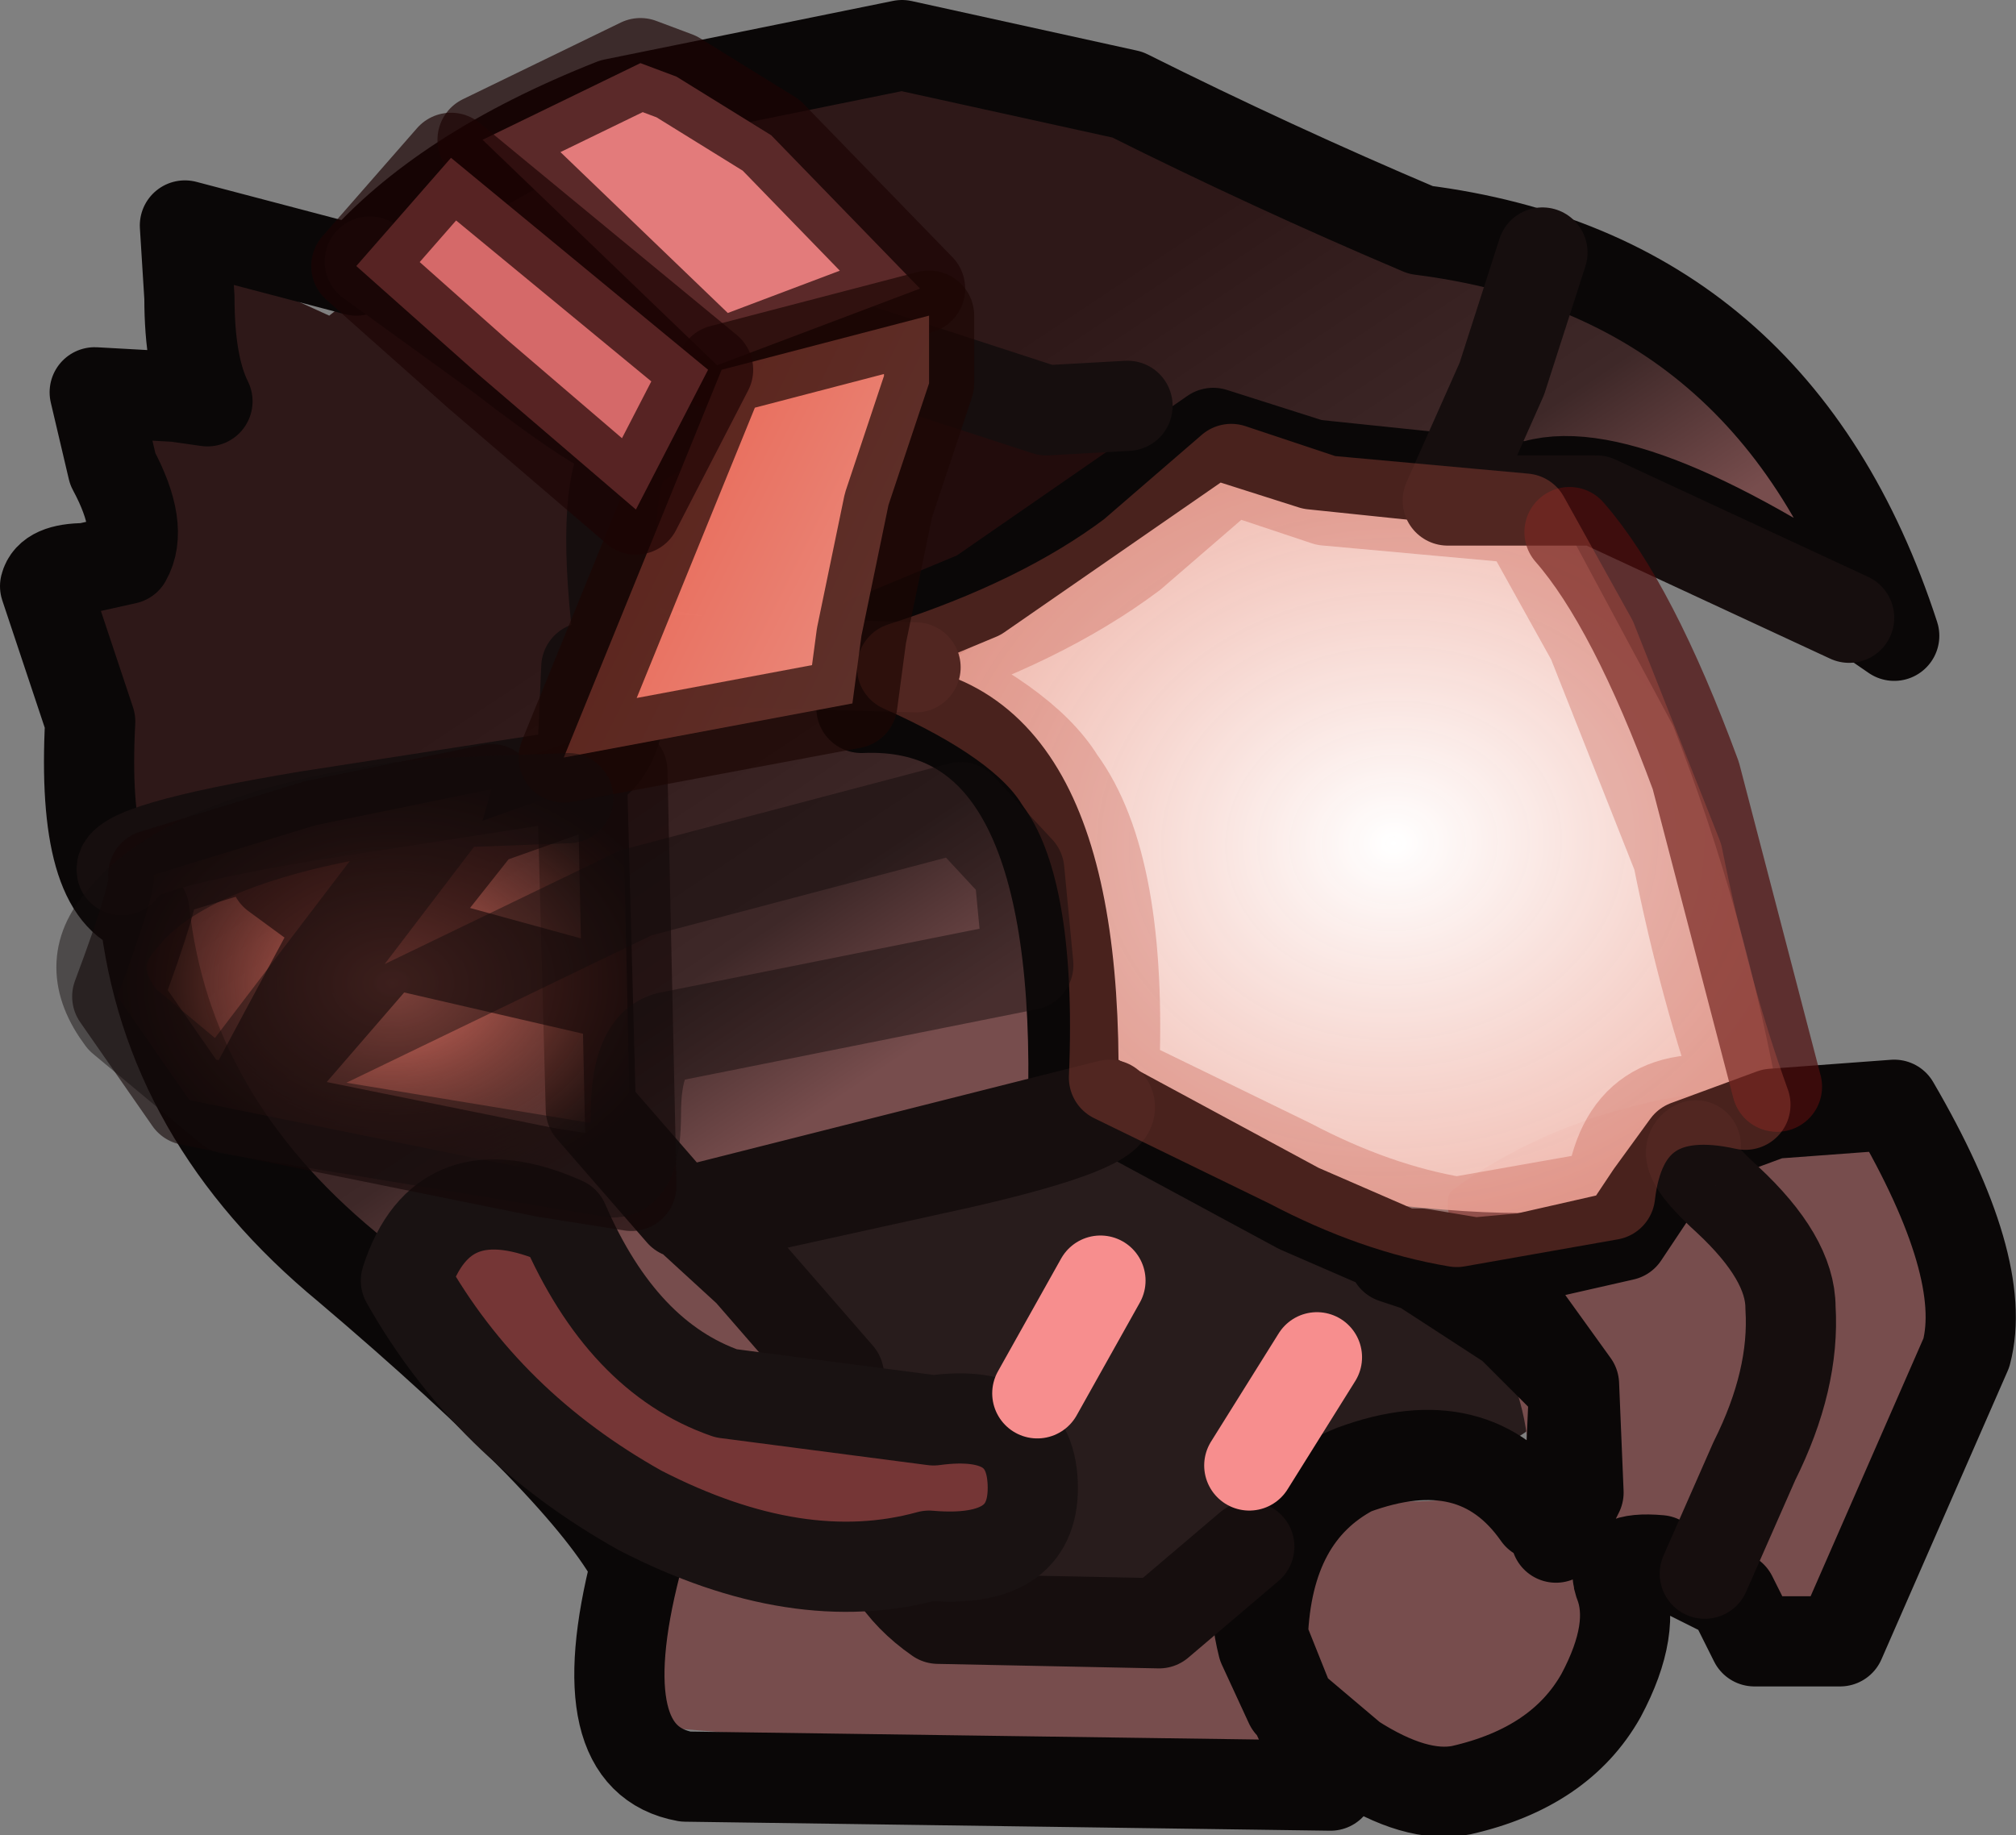 <?xml version="1.0" encoding="UTF-8" standalone="no"?>
<svg xmlns:xlink="http://www.w3.org/1999/xlink" height="20.35px" width="22.35px" xmlns="http://www.w3.org/2000/svg">
  <rect width="100%" height="100%" fill="#808080" stroke="none"/>
  <g transform="matrix(1.0, 0.0, 0.0, 1.0, 9.4, 17.95)">
    <path d="M7.0 -3.9 Q7.15 -2.95 7.7 -2.25 7.4 -1.85 6.4 -1.7 L4.95 -1.25 3.0 0.3 Q1.95 0.95 1.05 0.15 L-1.45 -4.6 Q-0.55 -4.3 3.2 -5.55 L7.0 -3.9" fill="#281c1c" fill-rule="evenodd" stroke="none"/>
    <path d="M0.9 -14.05 L4.25 -12.8 0.9 -10.45 0.25 -10.8 -2.05 -11.2 Q-4.9 -12.0 0.9 -14.05" fill="#220c0c" fill-rule="evenodd" stroke="none"/>
    <path d="M9.4 -13.75 Q11.2 -12.1 10.85 -11.6 L8.65 -12.4 6.0 -12.85 2.85 -13.5 -0.2 -13.95 Q-1.85 -13.7 -2.65 -12.0 -3.5 -10.35 -2.75 -8.6 L-2.65 -10.25 0.15 -10.5 Q1.9 -9.7 2.55 -8.1 3.15 -6.65 2.5 -5.9 L1.0 -5.5 Q-1.05 -4.7 -0.95 -4.15 -0.85 -3.3 0.05 -2.0 1.0 -0.6 2.05 0.15 L3.0 0.1 4.85 -1.15 6.15 -1.3 Q7.35 -1.3 7.5 -1.7 7.65 -2.1 7.1 -3.35 6.5 -4.6 6.7 -4.75 8.4 -6.0 11.0 -5.9 12.75 -5.2 12.25 -2.4 11.75 0.4 10.35 0.1 L9.25 -0.3 Q8.4 -0.7 8.4 -0.3 8.45 0.45 7.9 1.15 7.3 1.9 6.4 1.75 L0.3 1.4 -2.7 1.15 -2.65 -0.7 -7.15 -5.45 Q-8.0 -6.55 -7.7 -7.55 -7.45 -8.4 -8.05 -8.85 -8.6 -9.1 -8.6 -9.95 -8.65 -10.75 -8.3 -11.65 -8.0 -11.95 -7.75 -13.45 L-7.4 -15.2 -5.75 -14.45 -4.3 -15.6 -2.05 -16.5 Q-3.05 -17.8 1.35 -17.15 5.6 -16.5 6.8 -15.6 7.65 -15.35 9.4 -13.75" fill="url(#gradient0)" fill-rule="evenodd" stroke="none"/>
    <path d="M7.7 -12.6 L9.15 -9.9 Q9.95 -7.85 10.35 -5.6 L8.5 -4.65 Q7.85 -4.35 5.55 -4.65 3.25 -4.9 2.7 -5.4 3.05 -6.7 2.35 -8.25 1.65 -9.95 0.05 -10.5 1.0 -10.6 2.15 -11.65 L4.25 -13.2 7.7 -12.6" fill="url(#gradient1)" fill-rule="evenodd" stroke="none"/>
    <path d="M4.95 1.0 L5.35 1.85 -1.8 1.75 Q-2.9 1.55 -2.35 -0.6 -2.9 -1.65 -5.55 -3.9 -7.55 -5.55 -7.8 -7.85 -8.5 -8.05 -8.4 -9.95 L-8.9 -11.45 Q-8.85 -11.65 -8.45 -11.65 L-8.0 -11.75 Q-7.8 -12.1 -8.15 -12.75 L-8.35 -13.6 -7.45 -13.55 -7.1 -13.5 Q-7.3 -13.9 -7.3 -14.65 L-7.35 -15.45 -5.45 -14.95 Q-4.5 -16.05 -2.6 -16.8 L0.6 -17.45 3.1 -16.9 Q4.7 -16.1 6.35 -15.4 10.3 -14.9 11.6 -10.9 8.65 -12.95 7.55 -12.55 L5.15 -12.8 4.05 -13.15 1.45 -11.35 0.25 -10.85 0.25 -10.5 0.15 -10.1 Q2.55 -10.2 2.5 -5.9 L5.0 -4.55 6.15 -4.05 6.35 -4.05 6.95 -3.95 7.5 -4.0 8.6 -4.25 8.9 -4.7 9.3 -5.25 10.25 -5.6 11.6 -5.7 Q12.65 -3.9 12.4 -2.95 L11.0 0.25 10.05 0.25 9.8 -0.25 9.0 -0.65 Q8.45 -0.7 8.55 -0.4 8.75 0.1 8.35 0.85 7.9 1.65 6.8 1.9 6.3 2.0 5.6 1.55 L4.95 1.0 4.9 0.95 4.6 0.3 Q4.25 -1.1 5.6 -1.65 6.95 -2.15 7.65 -1.15 M6.95 -3.95 L6.35 -3.9 7.35 -3.25 8.05 -2.55 8.0 -1.4 7.85 -0.9 8.1 -1.4 8.05 -2.6 7.15 -3.85 6.95 -3.95 M6.35 -3.9 L6.05 -4.0 6.15 -4.05 6.35 -3.9 M5.6 -1.65 Q4.65 -1.15 4.6 0.2 L4.9 0.95" fill="none" stroke="#0a0707" stroke-linecap="round" stroke-linejoin="round" stroke-width="1.0"/>
    <path d="M11.1 -11.1 L8.3 -12.4 6.65 -12.4 7.25 -13.75 7.7 -15.15 M3.1 -13.45 L2.2 -13.4 0.05 -14.1 Q-1.0 -13.85 -2.3 -13.05 L-2.4 -13.05 -2.4 -13.0 Q-2.75 -12.6 -2.55 -10.9 L-2.5 -10.65 0.75 -10.55 M9.5 -0.5 L10.05 -1.75 Q10.5 -2.65 10.45 -3.45 10.45 -4.0 9.75 -4.65 9.2 -5.15 9.4 -5.25 M-2.4 -13.05 Q-2.75 -13.15 -3.85 -14.0 L-5.3 -15.05 M-2.95 -9.4 Q-2.45 -9.6 -2.5 -10.65 L-2.9 -10.55 -2.95 -9.4 -2.85 -5.65 -1.85 -4.5 2.9 -5.7 Q3.0 -5.45 1.25 -5.05 L-1.7 -4.4 -1.1 -3.85 -0.1 -2.7 0.25 -1.2 Q0.35 -0.45 1.0 0.0 L3.45 0.05 4.45 -0.8 M-2.95 -9.4 L-3.1 -9.35 -6.0 -8.9 Q-8.1 -8.55 -8.05 -8.3" fill="none" stroke="#160e0e" stroke-linecap="round" stroke-linejoin="round" stroke-width="1.0"/>
    <path d="M8.0 -12.05 Q8.7 -11.25 9.4 -9.35 L10.3 -5.9" fill="none" stroke="#4f0e0e" stroke-linecap="round" stroke-linejoin="round" stroke-opacity="0.702" stroke-width="1.0"/>
    <path d="M0.9 -0.7 Q-0.55 -0.3 -2.3 -1.2 -4.0 -2.15 -4.9 -3.75 -4.5 -5.0 -3.15 -4.4 -2.5 -2.9 -1.35 -2.5 L0.95 -2.2 Q2.05 -2.35 2.05 -1.45 2.05 -0.6 0.9 -0.7" fill="#753636" fill-rule="evenodd" stroke="none"/>
    <path d="M0.9 -0.7 Q-0.55 -0.3 -2.3 -1.2 -4.0 -2.15 -4.9 -3.75 -4.5 -5.0 -3.15 -4.4 -2.5 -2.9 -1.35 -2.5 L0.95 -2.2 Q2.05 -2.35 2.05 -1.45 2.05 -0.6 0.9 -0.7 Z" fill="none" stroke="#191212" stroke-linecap="round" stroke-linejoin="round" stroke-width="1.0"/>
    <path d="M8.25 -10.85 L9.2 -8.45 Q9.5 -6.95 9.95 -5.7 8.6 -6.0 8.45 -4.7 L6.75 -4.4 Q5.85 -4.55 4.9 -5.05 L2.95 -6.0 Q3.05 -8.35 2.35 -9.3 1.95 -9.95 0.6 -10.55 2.15 -11.05 3.15 -11.8 L4.25 -12.75 5.3 -12.4 7.5 -12.2 8.25 -10.85 Z" fill="none" stroke="#c55849" stroke-linecap="round" stroke-linejoin="round" stroke-opacity="0.337" stroke-width="1.0"/>
    <path d="M5.2 -2.9 L4.45 -1.7" fill="none" stroke="#f78e8e" stroke-linecap="round" stroke-linejoin="round" stroke-width="1.0"/>
    <path d="M2.8 -3.75 L2.1 -2.5" fill="none" stroke="#f78e8e" stroke-linecap="round" stroke-linejoin="round" stroke-width="1.0"/>
    <path d="M-3.95 -9.2 L-4.05 -8.85 -2.5 -9.4 -2.4 -4.8 -3.35 -4.95 -7.3 -5.75 -8.1 -6.9 Q-7.65 -8.1 -7.7 -8.25 L-5.9 -8.8 -3.95 -9.2" fill="url(#gradient2)" fill-rule="evenodd" stroke="none"/>
    <path d="M-4.05 -8.85 L-2.5 -9.4 -2.4 -4.8 -3.35 -4.95 -7.3 -5.75 -8.1 -6.9 Q-7.65 -8.1 -7.7 -8.25 L-5.9 -8.8 -3.95 -9.2 -4.05 -8.85 -4.1 -8.8 -5.05 -7.6 -2.5 -6.9 -5.1 -7.5 -6.7 -5.65 -5.6 -7.7 -6.35 -8.25 -5.6 -7.75 -5.6 -7.7 -5.4 -7.6 -5.1 -7.5 -5.05 -7.6 -5.65 -7.8 -5.3 -8.4 -4.05 -8.85 Z" fill="none" stroke="#150808" stroke-linecap="round" stroke-linejoin="round" stroke-opacity="0.612" stroke-width="1.0"/>
    <path d="M-2.3 -17.25 L-1.9 -17.1 -0.85 -16.45 0.8 -14.75 -1.45 -13.9 -4.05 -16.4 -2.3 -17.25" fill="#e37b7b" fill-rule="evenodd" stroke="none"/>
    <path d="M-2.3 -17.25 L-4.05 -16.4 -1.45 -13.9 0.8 -14.75 -0.85 -16.45 -1.9 -17.1 -2.3 -17.25 Z" fill="none" stroke="#1c0404" stroke-linecap="round" stroke-linejoin="round" stroke-opacity="0.682" stroke-width="1.0"/>
    <path d="M0.9 -14.45 L0.9 -13.7 0.45 -12.35 0.15 -10.9 0.05 -10.15 -3.15 -9.55 -1.4 -13.85 0.9 -14.45" fill="url(#gradient3)" fill-rule="evenodd" stroke="none"/>
    <path d="M0.9 -14.45 L-1.4 -13.85 -3.15 -9.55 0.05 -10.15 0.15 -10.9 0.45 -12.35 0.9 -13.7 0.9 -14.45 Z" fill="none" stroke="#1c0604" stroke-linecap="round" stroke-linejoin="round" stroke-opacity="0.682" stroke-width="1.0"/>
    <path d="M-4.4 -16.2 L-1.55 -13.85 -2.35 -12.3 -4.1 -13.8 -5.45 -15.0 -4.4 -16.2" fill="#d56969" fill-rule="evenodd" stroke="none"/>
    <path d="M-4.4 -16.2 L-5.45 -15.0 -4.1 -13.8 -2.35 -12.3 -1.55 -13.85 -4.4 -16.2 Z" fill="none" stroke="#1c0404" stroke-linecap="round" stroke-linejoin="round" stroke-opacity="0.682" stroke-width="1.0"/>
    <path d="M-4.4 -9.05 L-5.0 -9.0 Q-7.35 -8.65 -8.05 -7.75 -8.5 -7.25 -8.05 -6.65 L-6.85 -5.65 -2.6 -4.95 Q-2.35 -4.95 -2.35 -5.6 -2.35 -6.35 -2.0 -6.45 L2.0 -7.25 1.9 -8.3 1.25 -9.0 -2.35 -8.05 -6.8 -5.9 -4.4 -9.05 -3.1 -9.1" fill="none" stroke="#120b0b" stroke-linecap="round" stroke-linejoin="round" stroke-opacity="0.463" stroke-width="1.0"/>
  </g>
  <defs>
    <linearGradient gradientTransform="matrix(0.002, 0.003, -0.003, 0.002, 5.2, -12.85)" gradientUnits="userSpaceOnUse" id="gradient0" spreadMethod="pad" x1="-819.2" x2="819.2">
      <stop offset="0.0" stop-color="#2e1818"/>
      <stop offset="0.659" stop-color="#3e2828"/>
      <stop offset="1.0" stop-color="#774d4d"/>
    </linearGradient>
    <radialGradient cx="0" cy="0" gradientTransform="matrix(0.013, -8.0E-4, 7.0E-4, 0.011, 6.05, -8.6)" gradientUnits="userSpaceOnUse" id="gradient1" r="819.2" spreadMethod="pad">
      <stop offset="0.0" stop-color="#ffffff"/>
      <stop offset="1.0" stop-color="#fe866d" stop-opacity="0.765"/>
    </radialGradient>
    <radialGradient cx="0" cy="0" gradientTransform="matrix(0.004, 0.0, 0.0, 0.003, -5.05, -7.05)" gradientUnits="userSpaceOnUse" id="gradient2" r="819.2" spreadMethod="pad">
      <stop offset="0.0" stop-color="#de7367"/>
      <stop offset="1.0" stop-color="#8d392b" stop-opacity="0.0"/>
    </radialGradient>
    <linearGradient gradientTransform="matrix(0.002, 0.001, -0.001, 0.002, -1.35, -11.6)" gradientUnits="userSpaceOnUse" id="gradient3" spreadMethod="pad" x1="-819.2" x2="819.2">
      <stop offset="0.0" stop-color="#e86351"/>
      <stop offset="1.0" stop-color="#ee8c7e" stop-opacity="0.984"/>
    </linearGradient>
  </defs>
</svg>
